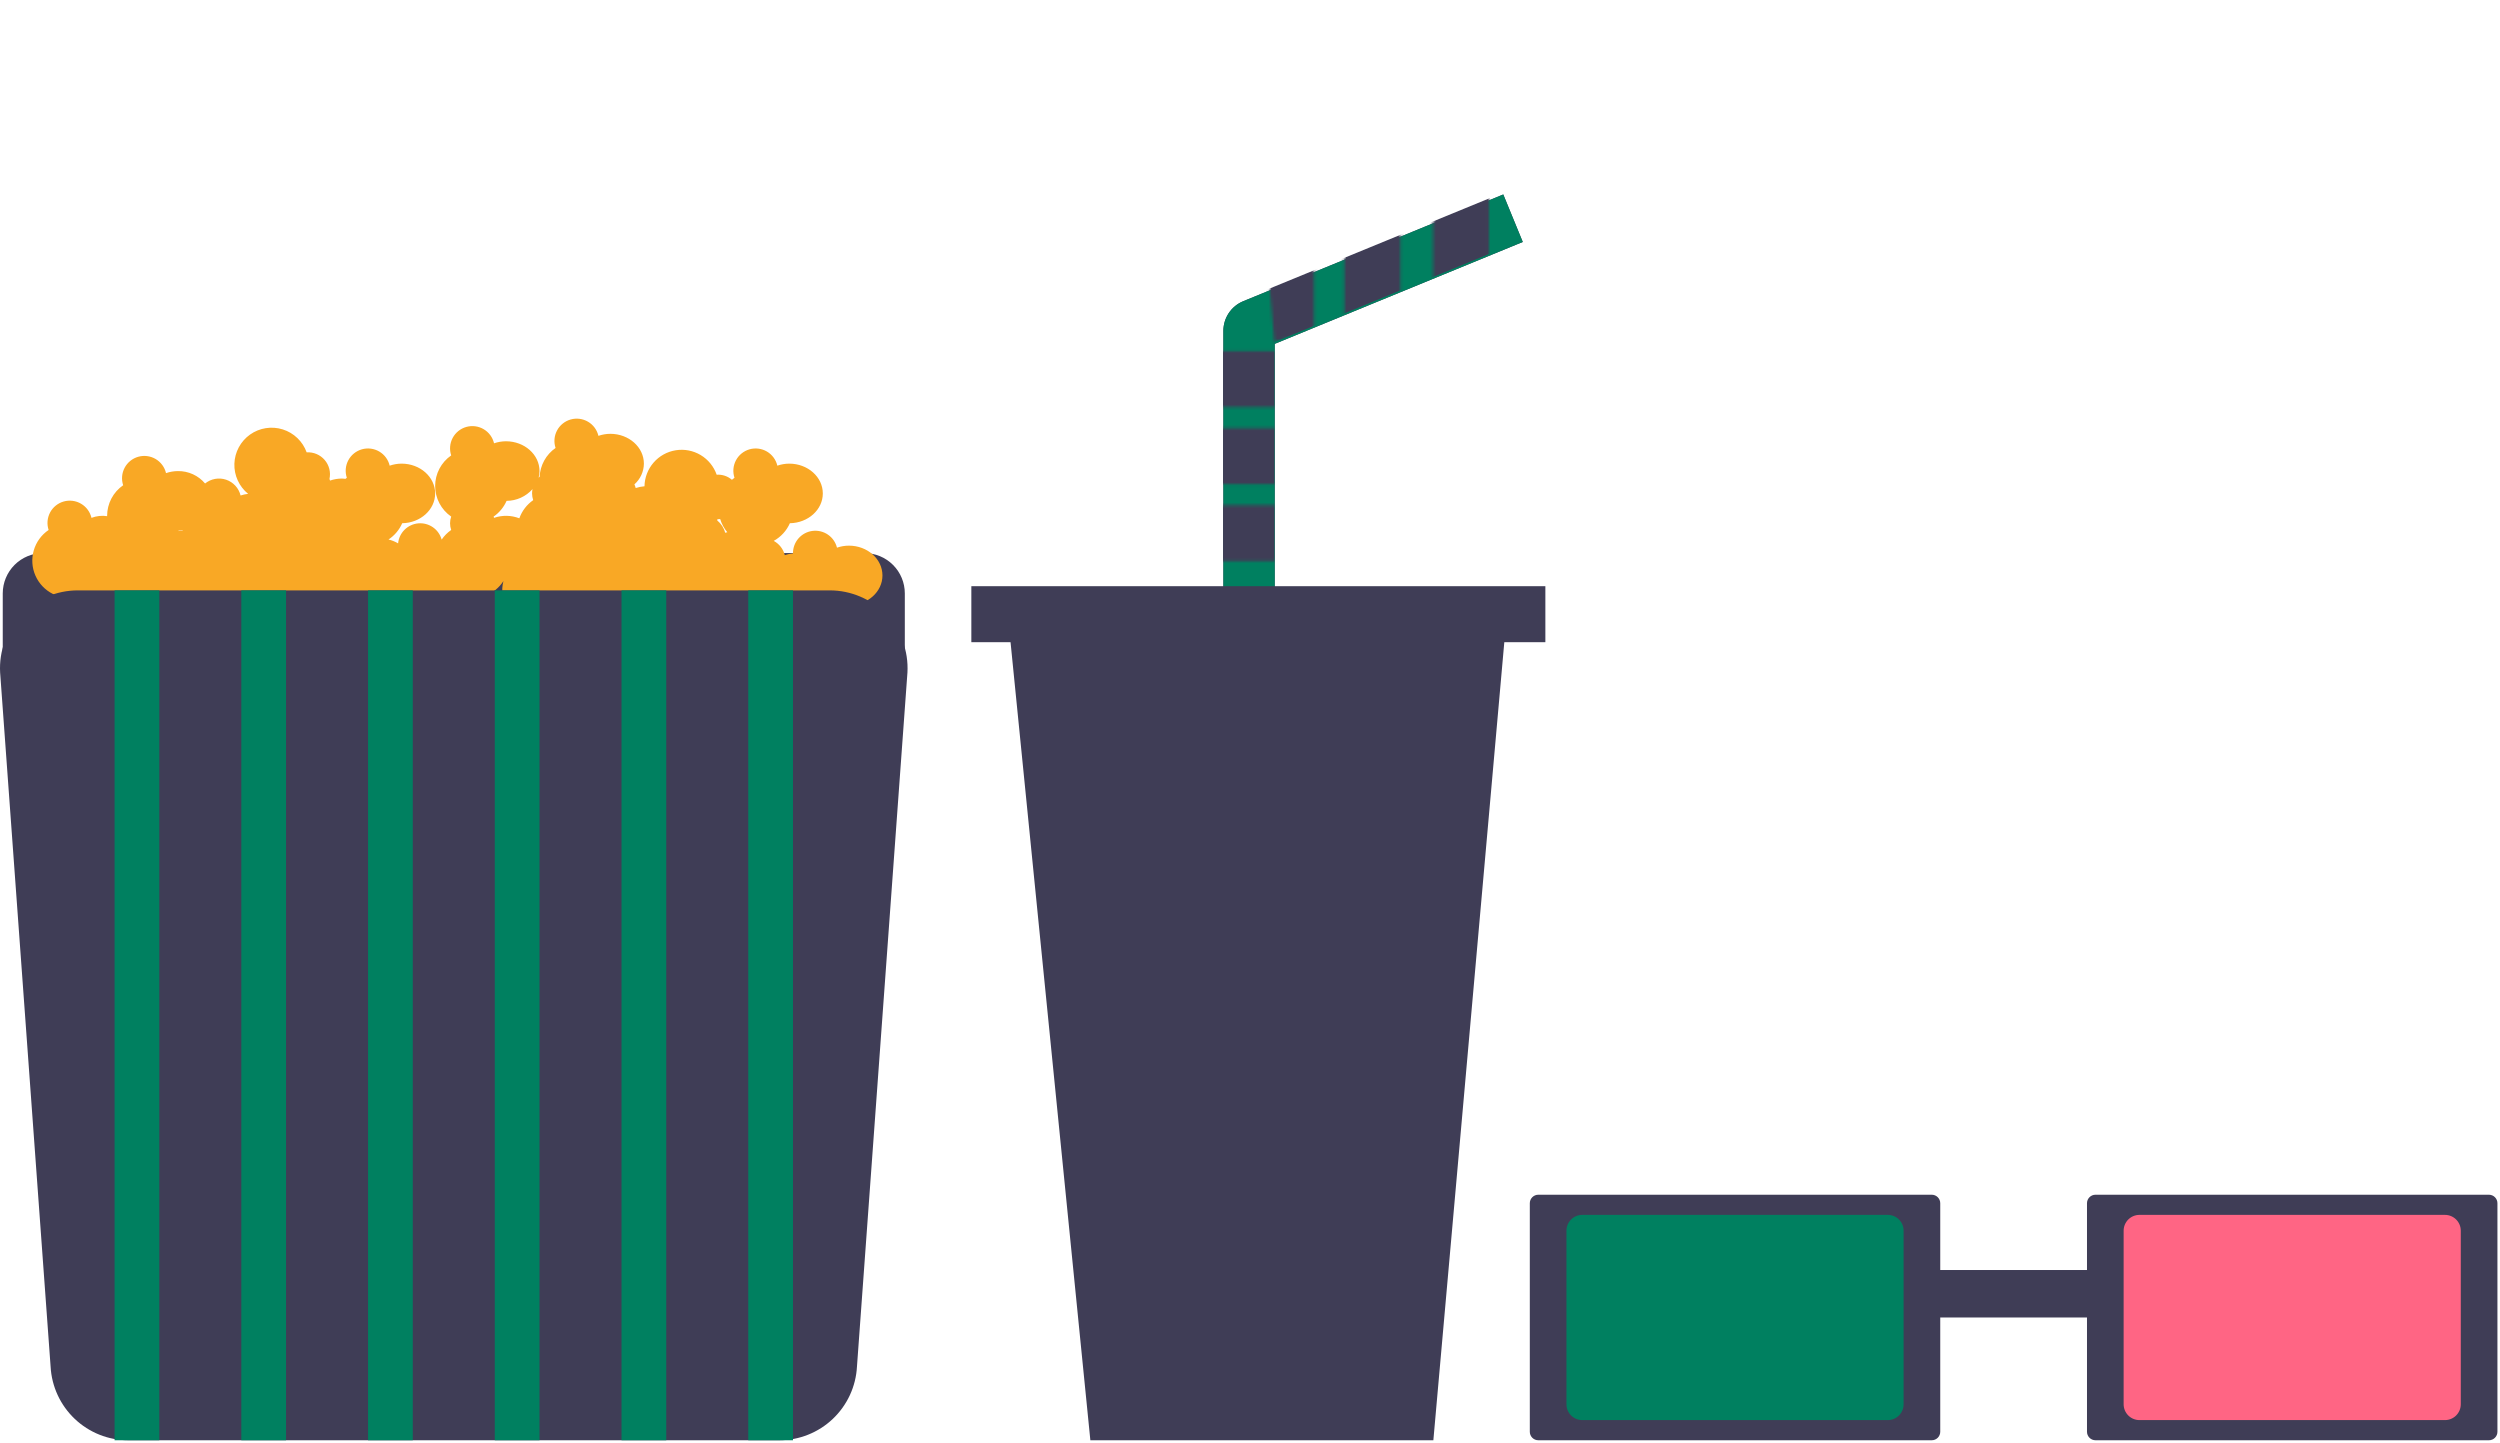 <svg width="868" height="501" viewBox="0 0 868 501" fill="none" xmlns="http://www.w3.org/2000/svg">
<g clip-path="url(#clip0)">
<path d="M14.955 192.036H300.153C303.866 192.036 307.427 193.511 310.052 196.136C312.678 198.762 314.153 202.323 314.153 206.036V228.274H0.955V206.036C0.955 202.323 2.43 198.762 5.056 196.136C7.681 193.511 11.242 192.036 14.955 192.036V192.036Z" fill="#3F3D56"/>
<path d="M294.74 189.448C293.331 189.454 291.932 189.692 290.601 190.152C290.144 188.314 289.03 186.707 287.469 185.634C285.908 184.562 284.009 184.097 282.129 184.329C280.25 184.561 278.52 185.473 277.267 186.893C276.013 188.313 275.323 190.142 275.327 192.036C275.327 192.075 275.336 192.111 275.337 192.149C274.367 192.241 273.409 192.439 272.482 192.741C272.219 191.696 271.742 190.716 271.081 189.865C270.42 189.014 269.59 188.309 268.643 187.794C271.131 186.419 273.099 184.265 274.244 181.663C280.577 181.56 285.68 176.982 285.68 171.329C285.68 165.61 280.466 160.975 274.033 160.975C272.624 160.981 271.225 161.219 269.893 161.68C269.654 160.662 269.212 159.703 268.592 158.861C267.972 158.018 267.188 157.311 266.287 156.78C265.386 156.249 264.387 155.906 263.35 155.772C262.313 155.638 261.259 155.716 260.253 156C259.247 156.285 258.309 156.77 257.495 157.427C256.682 158.084 256.01 158.899 255.52 159.823C255.03 160.747 254.733 161.761 254.646 162.803C254.558 163.845 254.683 164.894 255.013 165.886C254.703 166.101 254.414 166.343 254.125 166.584C252.661 165.324 250.759 164.691 248.832 164.822C247.837 161.964 245.867 159.546 243.269 157.994C240.67 156.442 237.608 155.854 234.619 156.332C231.63 156.811 228.905 158.326 226.921 160.612C224.937 162.898 223.821 165.809 223.768 168.836C222.73 168.918 221.704 169.123 220.713 169.445C220.602 169.007 220.453 168.58 220.267 168.168C221.289 167.266 222.11 166.16 222.677 164.921C223.244 163.682 223.544 162.338 223.559 160.975C223.559 155.257 218.344 150.621 211.911 150.621C210.502 150.628 209.103 150.866 207.771 151.326C207.533 150.308 207.09 149.349 206.47 148.507C205.85 147.665 205.066 146.957 204.165 146.426C203.264 145.895 202.265 145.553 201.228 145.419C200.191 145.285 199.137 145.362 198.131 145.647C197.125 145.931 196.187 146.417 195.373 147.074C194.56 147.731 193.888 148.546 193.398 149.47C192.908 150.394 192.611 151.407 192.524 152.449C192.437 153.491 192.561 154.54 192.891 155.532C191.261 156.664 189.914 158.157 188.955 159.894C187.995 161.631 187.449 163.565 187.359 165.548C187.249 165.645 187.124 165.724 187.02 165.827C187.214 165.088 187.315 164.327 187.321 163.563C187.321 157.845 182.106 153.21 175.673 153.21C174.264 153.216 172.866 153.454 171.534 153.915C171.295 152.897 170.852 151.938 170.232 151.095C169.612 150.253 168.828 149.545 167.927 149.015C167.026 148.484 166.027 148.141 164.99 148.007C163.953 147.873 162.9 147.951 161.894 148.235C160.887 148.52 159.949 149.005 159.136 149.662C158.322 150.319 157.65 151.134 157.161 152.058C156.671 152.982 156.373 153.995 156.286 155.038C156.199 156.08 156.324 157.128 156.653 158.121C154.935 159.308 153.53 160.895 152.56 162.745C151.59 164.594 151.083 166.652 151.083 168.74C151.083 170.829 151.59 172.886 152.56 174.736C153.53 176.586 154.935 178.172 156.653 179.36C156.129 180.864 156.129 182.501 156.653 184.005C155.356 184.91 154.234 186.043 153.342 187.349C152.862 185.61 151.789 184.094 150.309 183.064C148.829 182.035 147.034 181.556 145.238 181.711C143.441 181.866 141.755 182.646 140.474 183.915C139.192 185.183 138.395 186.861 138.221 188.656C137.183 188.048 136.062 187.595 134.893 187.311C136.99 185.927 138.641 183.965 139.647 181.663C145.98 181.56 151.083 176.982 151.083 171.329C151.083 165.61 145.868 160.975 139.435 160.975C138.026 160.981 136.628 161.219 135.296 161.68C135.057 160.662 134.614 159.703 133.994 158.861C133.375 158.018 132.591 157.311 131.69 156.78C130.789 156.249 129.79 155.906 128.752 155.772C127.715 155.638 126.662 155.716 125.656 156C124.65 156.285 123.711 156.77 122.898 157.427C122.084 158.084 121.413 158.899 120.923 159.823C120.433 160.747 120.136 161.761 120.048 162.803C119.961 163.845 120.086 164.894 120.415 165.886C120.249 166.002 120.1 166.137 119.939 166.26C119.536 166.223 119.143 166.152 118.728 166.152C117.319 166.158 115.92 166.396 114.589 166.857C114.54 166.661 114.459 166.48 114.396 166.291C114.647 165.139 114.627 163.944 114.338 162.801C114.049 161.657 113.498 160.597 112.73 159.702C111.962 158.807 110.997 158.102 109.911 157.643C108.825 157.185 107.647 156.984 106.47 157.057C105.796 155.18 104.697 153.484 103.258 152.103C101.82 150.721 100.082 149.691 98.18 149.092C96.277 148.494 94.262 148.344 92.292 148.654C90.322 148.964 88.45 149.725 86.823 150.878C85.196 152.032 83.858 153.546 82.913 155.302C81.969 157.059 81.443 159.01 81.378 161.003C81.313 162.996 81.709 164.978 82.537 166.792C83.365 168.607 84.601 170.205 86.149 171.462C85.258 171.565 84.38 171.756 83.528 172.033C83.222 170.771 82.601 169.607 81.724 168.65C80.847 167.692 79.742 166.972 78.512 166.556C77.281 166.141 75.966 166.043 74.688 166.273C73.41 166.503 72.211 167.052 71.202 167.87C70.049 166.5 68.605 165.403 66.977 164.658C65.348 163.914 63.574 163.54 61.783 163.563C60.374 163.57 58.975 163.808 57.644 164.268C57.405 163.25 56.962 162.291 56.342 161.449C55.722 160.607 54.938 159.899 54.037 159.368C53.136 158.837 52.137 158.495 51.1 158.361C50.063 158.227 49.01 158.304 48.003 158.589C46.997 158.873 46.059 159.359 45.246 160.016C44.432 160.673 43.76 161.488 43.27 162.412C42.781 163.336 42.483 164.349 42.396 165.391C42.309 166.433 42.434 167.482 42.763 168.475C41.045 169.662 39.641 171.249 38.671 173.098C37.701 174.948 37.194 177.005 37.193 179.094C37.193 179.134 37.205 179.171 37.205 179.211C35.37 178.933 33.493 179.135 31.76 179.799C31.521 178.781 31.078 177.822 30.458 176.98C29.838 176.137 29.054 175.43 28.153 174.899C27.252 174.368 26.253 174.025 25.216 173.891C24.179 173.757 23.126 173.835 22.119 174.119C21.113 174.404 20.175 174.889 19.361 175.546C18.548 176.203 17.876 177.018 17.386 177.942C16.897 178.866 16.599 179.88 16.512 180.922C16.425 181.964 16.55 183.013 16.879 184.005C14.383 185.695 12.558 188.206 11.721 191.102C10.885 193.999 11.09 197.096 12.301 199.857C13.513 202.617 15.653 204.866 18.351 206.212C21.048 207.557 24.132 207.915 27.066 207.222C27.533 209.923 28.848 212.404 30.821 214.307C32.794 216.209 35.321 217.434 38.037 217.803C40.752 218.172 43.515 217.666 45.924 216.359C48.333 215.051 50.262 213.011 51.433 210.533C52.493 212.776 54.178 214.666 56.285 215.976C58.392 217.286 60.832 217.96 63.313 217.918C65.794 217.876 68.21 217.12 70.272 215.74C72.333 214.359 73.953 212.414 74.937 210.136C76.462 210.114 77.971 209.822 79.394 209.273C80.25 211.725 81.826 213.861 83.915 215.403C86.005 216.944 88.512 217.818 91.107 217.912C93.702 218.005 96.265 217.313 98.46 215.925C100.655 214.538 102.38 212.52 103.409 210.136C105.297 210.098 107.151 209.639 108.838 208.793C110.019 210.88 111.76 212.597 113.864 213.749C115.967 214.901 118.351 215.442 120.746 215.313C123.141 215.183 125.453 214.388 127.42 213.016C129.387 211.644 130.933 209.75 131.882 207.547C132.576 207.53 133.269 207.458 133.952 207.331C134.92 209.68 136.559 211.691 138.664 213.114C140.769 214.537 143.246 215.308 145.787 215.331C148.328 215.354 150.819 214.628 152.949 213.244C155.08 211.86 156.755 209.878 157.766 207.547C158.783 207.519 159.792 207.37 160.774 207.104C163.375 207.829 166.14 207.7 168.663 206.737C171.186 205.773 173.333 204.026 174.789 201.752C173.975 204.904 174.38 208.246 175.923 211.113C177.465 213.98 180.031 216.159 183.11 217.217C186.188 218.276 189.552 218.134 192.531 216.822C195.51 215.509 197.884 213.122 199.181 210.136C201.068 210.098 202.923 209.639 204.61 208.793C205.791 210.88 207.531 212.597 209.635 213.749C211.739 214.901 214.122 215.442 216.517 215.313C218.912 215.183 221.224 214.388 223.191 213.016C225.159 211.644 226.704 209.75 227.653 207.547C229.54 207.51 231.395 207.051 233.082 206.204C233.992 207.826 235.245 209.23 236.753 210.319C238.261 211.408 239.988 212.155 241.814 212.509C243.64 212.863 245.521 212.815 247.326 212.368C249.132 211.922 250.818 211.087 252.269 209.923C252.718 212.399 253.883 214.689 255.619 216.511C257.354 218.333 259.586 219.607 262.037 220.175C264.489 220.744 267.053 220.582 269.414 219.71C271.774 218.838 273.828 217.294 275.321 215.269C276.875 216.459 278.68 217.279 280.598 217.666C282.517 218.053 284.498 217.997 286.392 217.502C288.285 217.007 290.041 216.086 291.524 214.809C293.008 213.533 294.18 211.934 294.952 210.136C301.285 210.033 306.388 205.455 306.388 199.801C306.388 194.083 301.173 189.448 294.74 189.448ZM63.393 184.105C63.379 184.168 63.37 184.232 63.357 184.295C63.262 184.291 63.173 184.271 63.077 184.271C62.69 184.28 62.305 184.319 61.924 184.387C61.945 184.34 61.974 184.299 61.995 184.252C62.463 184.228 62.93 184.18 63.393 184.105V184.105ZM171.534 179.799C171.496 179.648 171.431 179.509 171.385 179.362C173.361 177.992 174.919 176.101 175.885 173.898C177.587 173.889 179.268 173.522 180.819 172.819C182.369 172.117 183.755 171.096 184.884 169.823C184.785 170.319 184.734 170.823 184.732 171.329C184.743 172.119 184.876 172.902 185.126 173.651C182.903 175.201 181.221 177.406 180.314 179.959C177.499 178.863 174.386 178.807 171.534 179.799V179.799ZM249.058 180.764C249.052 180.605 249.072 180.442 249.062 180.284C249.392 180.283 249.721 180.261 250.048 180.217C250.55 181.892 251.389 183.446 252.514 184.785C252.27 184.853 252.012 184.895 251.774 184.975C251.356 183.311 250.401 181.831 249.058 180.764V180.764Z" fill="#F9A825"/>
<path d="M27.029 204.978C23.358 204.978 19.724 205.725 16.352 207.176C12.979 208.626 9.937 210.748 7.411 213.413C4.885 216.078 2.929 219.23 1.662 222.675C0.395 226.121 -0.157 229.789 0.04 233.455L17.568 474.476C17.937 481.384 20.942 487.887 25.963 492.646C30.984 497.405 37.638 500.057 44.556 500.057H270.552C277.47 500.057 284.124 497.405 289.145 492.646C294.166 487.887 297.171 481.384 297.54 474.476L315.068 233.455C315.265 229.789 314.713 226.121 313.446 222.675C312.179 219.23 310.223 216.078 307.697 213.413C305.172 210.748 302.13 208.626 298.757 207.176C295.384 205.725 291.751 204.978 288.079 204.978H27.029Z" fill="#3F3D56"/>
<path d="M55.312 204.978H39.782V500.057H55.312V204.978Z" fill="#008060"/>
<path d="M99.315 204.978H83.784V500.057H99.315V204.978Z" fill="#008060"/>
<path d="M143.318 204.978H127.787V500.057H143.318V204.978Z" fill="#008060"/>
<path d="M187.321 204.978H171.79V500.057H187.321V204.978Z" fill="#008060"/>
<path d="M231.324 204.978H215.793V500.057H231.324V204.978Z" fill="#008060"/>
<path d="M275.327 204.978H259.796V500.057H275.327V204.978Z" fill="#008060"/>
<path d="M497.662 500.057H378.572L349.402 208.387H523.592L497.662 500.057Z" fill="#3F3D56"/>
<path d="M727.548 414.809C726.767 414.809 726.019 415.12 725.466 415.672C724.914 416.223 724.603 416.972 724.602 417.753V497.113C724.603 497.893 724.914 498.642 725.466 499.194C726.019 499.746 726.767 500.056 727.548 500.057H864.162C864.942 500.056 865.691 499.746 866.243 499.194C866.796 498.642 867.107 497.893 867.108 497.113V417.753C867.107 416.972 866.796 416.223 866.243 415.672C865.691 415.12 864.942 414.809 864.162 414.809H727.548Z" fill="#3F3D56"/>
<path d="M742.815 421.807C741.36 421.809 739.965 422.388 738.936 423.416C737.907 424.445 737.328 425.84 737.327 427.295V487.57C737.328 489.025 737.907 490.42 738.936 491.449C739.965 492.478 741.36 493.056 742.815 493.058H848.895C850.35 493.056 851.745 492.478 852.774 491.449C853.802 490.42 854.381 489.025 854.383 487.57V427.295C854.381 425.84 853.802 424.445 852.774 423.416C851.745 422.388 850.35 421.809 848.895 421.807L742.815 421.807Z" fill="#FF6584"/>
<path d="M729.084 440.95H657.922V457.432H729.084V440.95Z" fill="#3F3D56"/>
<path d="M534.093 414.809C533.313 414.81 532.565 415.12 532.013 415.672C531.461 416.224 531.151 416.972 531.149 417.753V497.113C531.151 497.893 531.461 498.641 532.013 499.193C532.565 499.745 533.313 500.055 534.093 500.057H670.709C671.49 500.055 672.238 499.745 672.79 499.193C673.342 498.641 673.652 497.893 673.653 497.113V417.753C673.652 416.972 673.342 416.224 672.79 415.672C672.238 415.12 671.49 414.81 670.709 414.809H534.093Z" fill="#3F3D56"/>
<path d="M549.363 421.807C547.907 421.808 546.512 422.387 545.482 423.416C544.453 424.445 543.874 425.84 543.872 427.295V487.57C543.874 489.025 544.453 490.421 545.482 491.449C546.512 492.478 547.907 493.057 549.363 493.058H655.44C656.896 493.057 658.291 492.478 659.32 491.449C660.35 490.421 660.929 489.025 660.931 487.57V427.295C660.929 425.84 660.35 424.445 659.32 423.416C658.291 422.387 656.896 421.808 655.44 421.807L549.363 421.807Z" fill="#008060"/>
<path d="M528.702 84.007L521.932 67.517L431.662 104.577C429.619 105.417 427.871 106.846 426.64 108.681C425.41 110.517 424.753 112.677 424.752 114.887V212.417H442.582V119.387L528.702 84.007Z" fill="#3F3D56"/>
<path d="M528.702 84.007L521.932 67.517L431.662 104.577C429.619 105.417 427.871 106.846 426.64 108.681C425.41 110.517 424.753 112.677 424.752 114.887V212.417H442.582V119.387L528.702 84.007Z" fill="#008060"/>
<mask id="mask0" mask-type="alpha" maskUnits="userSpaceOnUse" x="406" y="49" width="111" height="146">
<path d="M516.99 49H497.55V110.57H516.99V49Z" fill="#008060"/>
<path d="M486.21 61.96H466.77V123.53H486.21V61.96Z" fill="#008060"/>
<path d="M456.23 114.62L442.46 118.67L436.79 53.05H456.23V114.62Z" fill="#008060"/>
<path d="M467.57 121.91H406V141.35H467.57V121.91Z" fill="#008060"/>
<path d="M467.58 148.65H406.01V168.09H467.58V148.65Z" fill="#008060"/>
<path d="M467.57 175.39H406V194.83H467.57V175.39Z" fill="#008060"/>
</mask>
<g mask="url(#mask0)">
<path d="M528.59 83.41L521.82 66.92L431.55 103.98C429.506 104.82 427.758 106.249 426.528 108.085C425.298 109.92 424.641 112.08 424.64 114.29V211.82H442.47V118.79L528.59 83.41Z" fill="#3F3D56"/>
</g>
<path d="M536.552 203.527H337.252V222.967H536.552V203.527Z" fill="#3F3D56"/>
</g>
<defs>
<clipPath id="clip0">
<rect width="867.108" height="500.057" fill="white"/>
</clipPath>
</defs>
</svg>
